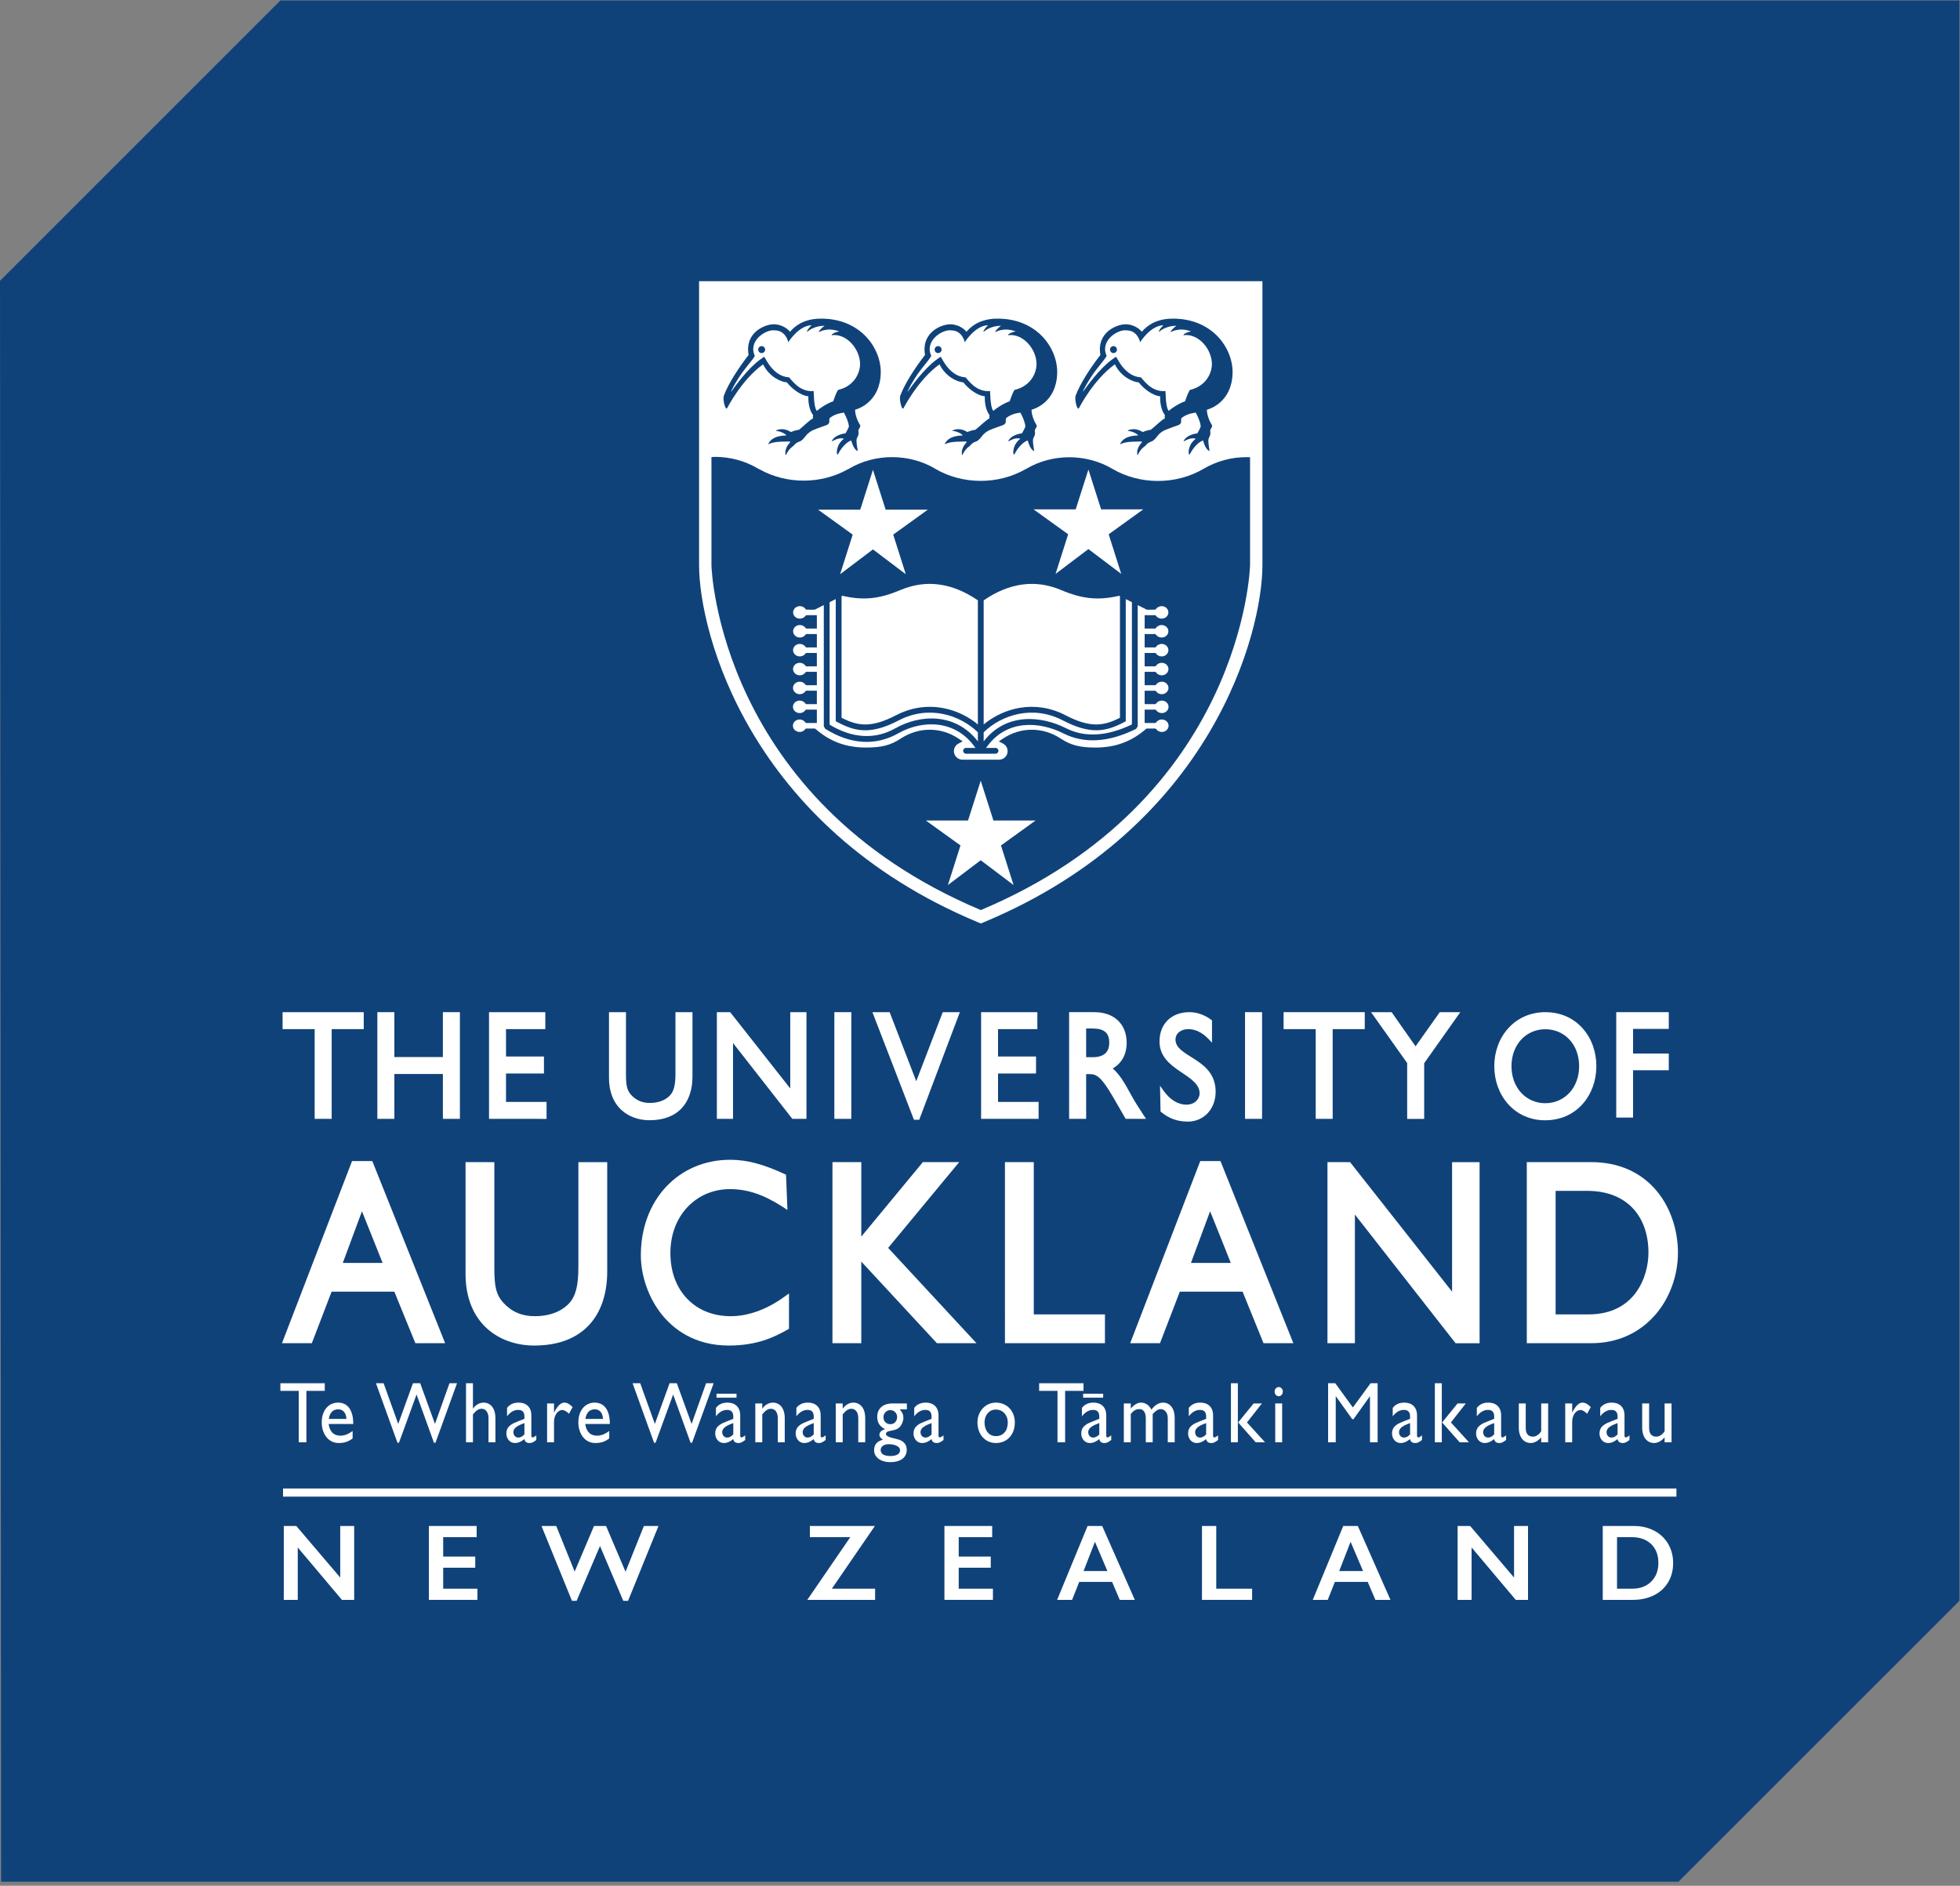 <?xml version="1.0" encoding="UTF-8" standalone="no"?>
<svg
   xmlns:dc="http://purl.org/dc/elements/1.1/"
   xmlns:cc="http://creativecommons.org/ns#"
   xmlns:rdf="http://www.w3.org/1999/02/22-rdf-syntax-ns#"
   xmlns:svg="http://www.w3.org/2000/svg"
   xmlns="http://www.w3.org/2000/svg"
   viewBox="0 0 451 434"
   xml:space="preserve"
   id="svg2"
   version="1.1">
   <rect x="0" y="0" width="451" height="434" fill="#808080" stroke="none"/>
   <defs id="defs6">
      <clipPath
       id="clipPath20"
       clipPathUnits="userSpaceOnUse"><path
         id="path18"
         d="M 0,0 H 3382 V 3247.92 H 0 Z" />
     </clipPath>
   </defs>
   <g
     transform="matrix(1.333,0,0,-1.333,0,433.053)"
     id="g10">
      <g transform="scale(0.1)"
       id="g12">
         <g id="g14">
            <g clip-path="url(#clipPath20)" id="g16">
               <path id="path22" style="fill:#10427a;fill-opacity:1;fill-rule:nonzero;stroke:none"
   d="m 0,2763.92 484.004,484 H 3382.36 V 484.949 L 2897.41,0 H 1.895 L 0,2763.92" />
               <path
             id="path24"
             style="fill:#ffffff;fill-opacity:1;fill-rule:nonzero;stroke:none"
             d="m 515.73,758.672 h 13.168 v 88.75 h 31.715 v 13.148 h -76.609 v -13.148 h 31.726 v -88.75" /><path
             id="path26"
             style="fill:#ffffff;fill-opacity:1;fill-rule:nonzero;stroke:none"
             d="m 567.578,799.012 c 1.621,10.617 7.113,16.57 16.254,16.57 8.465,0 13.734,-6.434 14.137,-16.57 z m 15.981,28.117 c -16.633,0 -28.188,-13.77 -28.188,-34.09 0,-18.519 10.465,-35.68 29.277,-35.68 10.207,0 16.801,2.532 24.047,7.891 v 12.832 c -6.961,-5.07 -13.84,-8.051 -21.097,-8.051 -11.555,0 -18.399,6.918 -20.282,20.16 h 42.481 c 0,24.821 -10.231,36.938 -26.238,36.938" /><path
             id="path28"
             style="fill:#ffffff;fill-opacity:1;fill-rule:nonzero;stroke:none"
             d="m 725.344,860.57 h -12.5 l -25.406,-70.23 -25.243,70.23 h -13.187 l 37.117,-102.769 h 2.543 l 30.379,83.34 30.07,-83.34 h 2.582 l 37.223,102.769 h -13.035 l -25.028,-70.23 -25.515,70.23" /><path
             id="path30"
             style="fill:#ffffff;fill-opacity:1;fill-rule:nonzero;stroke:none"
             d="m 855.211,758.672 v 41.066 c 0,18.391 -8.75,27.391 -20.543,27.391 -6.723,0 -13.473,-3.77 -18.016,-10.168 h -0.261 V 860.57 H 804.422 V 758.672 h 11.969 v 48.129 c 5.621,6.98 9.789,9.711 15.058,9.711 7.223,0 11.828,-6.453 11.828,-16.274 v -41.566 h 11.934" /><path
             id="path32"
             style="fill:#ffffff;fill-opacity:1;fill-rule:nonzero;stroke:none"
             d="m 905.266,772.289 c -3.246,-3.449 -6.723,-5.519 -10.489,-5.519 -4.961,0 -8.586,3.871 -8.586,9.402 0,7.898 8.848,11.816 19.075,15.687 z m -10.629,22.691 c -9.676,-3.878 -20.543,-7.89 -20.543,-21.199 0,-8.672 5.883,-16.422 14.75,-16.422 5.531,0 11.035,2.25 16.281,6.86 1.102,-4.77 3.906,-6.86 9.125,-6.86 3.766,0 6.055,1.172 11.531,5.223 v 8.059 c -2.636,-2.262 -5.066,-3.602 -6.285,-3.602 -1.48,0 -2.285,0.902 -2.285,3.449 v 34.492 c 0,15.231 -9.684,22.149 -21.902,22.149 -8.704,0 -15.332,-2.988 -20.032,-9.141 V 803.48 c 5.801,7.661 12.493,11.059 19.098,11.059 7.242,0 10.891,-3.398 10.891,-11.769 v -3.598 l -10.629,-4.192" /><path
             id="path34"
             style="fill:#ffffff;fill-opacity:1;fill-rule:nonzero;stroke:none"
             d="m 944.406,825.738 v -67.066 h 11.934 v 35.117 c 0,11.512 6.465,20.602 14.644,20.602 2.832,0 7.532,-2.692 11.153,-6.539 l 6.312,11.488 c -4.961,5.23 -9.508,7.789 -14.375,7.789 -5.621,0 -11.386,-4.981 -17.461,-16.758 h -0.273 v 15.367 h -11.934" /><path
             id="path36"
             style="fill:#ffffff;fill-opacity:1;fill-rule:nonzero;stroke:none"
             d="m 1010.55,799.012 c 1.59,10.617 7.09,16.57 16.24,16.57 8.47,0 13.69,-6.434 14.09,-16.57 z m 15.96,28.117 c -16.66,0 -28.19,-13.77 -28.19,-34.09 0,-18.519 10.48,-35.68 29.29,-35.68 10.21,0 16.78,2.532 24.05,7.891 v 12.832 c -7.01,-5.07 -13.84,-8.051 -21.09,-8.051 -11.56,0 -18.43,6.918 -20.31,20.16 h 42.48 c 0,24.821 -10.21,36.938 -26.23,36.938" /><path
             id="path38"
             style="fill:#ffffff;fill-opacity:1;fill-rule:nonzero;stroke:none"
             d="m 1168.31,860.57 h -12.51 l -25.39,-70.23 -25.26,70.23 h -13.18 l 37.08,-102.769 h 2.58 l 30.34,83.34 30.12,-83.34 h 2.54 l 37.25,102.769 h -13.06 l -24.99,-70.23 -25.52,70.23" /><path
             id="path40"
             style="fill:#ffffff;fill-opacity:1;fill-rule:nonzero;stroke:none"
             d="m 1265.79,772.289 c -3.23,-3.449 -6.76,-5.519 -10.49,-5.519 -4.99,0 -8.62,3.871 -8.62,9.402 0,7.898 8.9,11.816 19.11,15.687 z m -10.6,22.691 c -9.7,-3.878 -20.59,-7.89 -20.59,-21.199 0,-8.672 5.9,-16.422 14.77,-16.422 5.55,0 11.04,2.25 16.26,6.86 1.05,-4.77 3.91,-6.86 9.15,-6.86 3.74,0 6.04,1.172 11.57,5.223 v 8.059 c -2.68,-2.262 -5.08,-3.602 -6.33,-3.602 -1.5,0 -2.28,0.902 -2.28,3.449 v 34.492 c 0,15.231 -9.67,22.149 -21.9,22.149 -8.75,0 -15.34,-2.988 -20,-9.141 V 803.48 c 5.74,7.661 12.47,11.059 19.08,11.059 7.23,0 10.87,-3.398 10.87,-11.769 v -3.598 l -10.6,-4.192" /><path
             id="path42"
             style="fill:#ffffff;fill-opacity:1;fill-rule:nonzero;stroke:none"
             d="m 1354.63,758.672 v 41.41 c 0,18.359 -9.15,27.047 -20.55,27.047 -6.73,0 -13.44,-3.77 -18.02,-10.168 h -0.26 v 8.777 h -11.97 v -67.066 h 11.97 v 48.129 c 5.63,6.98 9.79,9.711 15.04,9.711 7.27,0 11.8,-6.453 11.8,-16.274 v -41.566 h 11.99" /><path
             id="path44"
             style="fill:#ffffff;fill-opacity:1;fill-rule:nonzero;stroke:none"
             d="m 1404.66,772.289 c -3.21,-3.449 -6.69,-5.519 -10.48,-5.519 -4.96,0 -8.61,3.871 -8.61,9.402 0,7.898 8.92,11.816 19.09,15.687 z m -10.6,22.691 c -9.66,-3.878 -20.58,-7.89 -20.58,-21.199 0,-8.672 5.93,-16.422 14.8,-16.422 5.51,0 11.01,2.25 16.26,6.86 1.07,-4.77 3.9,-6.86 9.1,-6.86 3.8,0 6.06,1.172 11.59,5.223 v 8.059 c -2.72,-2.262 -5.08,-3.602 -6.32,-3.602 -1.47,0 -2.28,0.902 -2.28,3.449 v 34.492 c 0,15.231 -9.68,22.149 -21.88,22.149 -8.78,0 -15.34,-2.988 -20.05,-9.141 V 803.48 c 5.79,7.661 12.52,11.059 19.09,11.059 7.24,0 10.87,-3.398 10.87,-11.769 v -3.598 l -10.6,-4.192" /><path
             id="path46"
             style="fill:#ffffff;fill-opacity:1;fill-rule:nonzero;stroke:none"
             d="m 1493.54,758.672 v 41.41 c 0,18.359 -9.15,27.047 -20.6,27.047 -6.71,0 -13.41,-3.77 -17.99,-10.168 h -0.29 v 8.777 h -11.95 v -67.066 h 11.95 v 48.129 c 5.65,6.98 9.86,9.711 15.08,9.711 7.27,0 11.81,-6.453 11.81,-16.274 v -41.566 h 11.99" /><path
             id="path48"
             style="fill:#ffffff;fill-opacity:1;fill-rule:nonzero;stroke:none"
             d="m 1537.14,789.879 c -7.32,0 -12.14,4.961 -12.14,12.281 0,6.57 5.41,12.07 11.97,12.07 6.33,0 11.67,-5.359 11.67,-11.781 0,-7.347 -4.8,-12.57 -11.5,-12.57 z m -3.27,-34.52 c 7.39,0 19.78,-2.218 19.78,-10.73 0,-6.117 -6.19,-9.699 -16.68,-9.699 -10.87,0 -16.77,3.582 -16.77,10.32 0,5.941 5.62,10.109 13.67,10.109 z m 31.59,70.379 h -24.82 c -16.3,0 -26.37,-8.777 -26.37,-23.129 0,-4.937 1.1,-9.14 3.2,-12.578 2.29,-3.601 5.67,-6.453 10.14,-8.531 v -0.328 c -5.84,-1.5 -9.59,-5.242 -9.59,-9.551 0,-2.992 1.88,-5.691 6.06,-8.512 -10.47,-2.828 -15.19,-8.668 -15.19,-18.48 0,-11.801 11.57,-20.289 27.8,-20.289 17.9,0 28.51,8.058 28.51,21.351 0,8.481 -4.54,15.77 -17.46,18.629 -12.13,2.66 -18.42,4.91 -18.42,8.629 0,7.922 16.4,3.16 24.43,12.731 2.84,3.172 5.67,9.609 5.67,15.101 0,5.699 -1.61,9.449 -6.34,14.68 h 12.38 v 10.277" /><path
             id="path50"
             style="fill:#ffffff;fill-opacity:1;fill-rule:nonzero;stroke:none"
             d="m 1608.07,772.289 c -3.19,-3.449 -6.69,-5.519 -10.46,-5.519 -4.96,0 -8.63,3.871 -8.63,9.402 0,7.898 8.89,11.816 19.09,15.687 z m -10.58,22.691 c -9.7,-3.878 -20.57,-7.89 -20.57,-21.199 0,-8.672 5.91,-16.422 14.8,-16.422 5.48,0 10.98,2.25 16.23,6.86 1.07,-4.77 3.94,-6.86 9.15,-6.86 3.76,0 6.04,1.172 11.57,5.223 v 8.059 c -2.73,-2.262 -5.11,-3.602 -6.35,-3.602 -1.46,0 -2.26,0.902 -2.26,3.449 v 34.492 c 0,15.231 -9.7,22.149 -21.93,22.149 -8.72,0 -15.3,-2.988 -20,-9.141 V 803.48 c 5.77,7.661 12.52,11.059 19.07,11.059 7.24,0 10.87,-3.398 10.87,-11.769 v -3.598 l -10.58,-4.192" /><path
             id="path52"
             style="fill:#ffffff;fill-opacity:1;fill-rule:nonzero;stroke:none"
             d="m 1719,815.141 c 11.98,0 20.61,-9.379 20.61,-22.411 0,-14.492 -7.97,-23.441 -20.61,-23.441 -11.56,0 -19.5,9.43 -19.5,23.609 0,12.864 8.23,22.243 19.5,22.243 z m 0.14,-57.782 c 19.31,0 32.66,14.332 32.66,35.539 0,19.852 -13.73,34.231 -32.66,34.231 -18.04,0 -31.85,-14.957 -31.85,-34.231 0,-20.609 13.31,-35.539 31.85,-35.539" /><path
             id="path54"
             style="fill:#ffffff;fill-opacity:1;fill-rule:nonzero;stroke:none"
             d="m 1838.61,758.672 v 88.75 h 31.75 v 13.148 h -76.6 v -13.148 h 31.71 v -88.75 h 13.14" /><path
             id="path56"
             style="fill:#ffffff;fill-opacity:1;fill-rule:nonzero;stroke:none"
             d="m 1897.59,772.289 c -3.19,-3.449 -6.67,-5.519 -10.49,-5.519 -4.97,0 -8.59,3.871 -8.59,9.402 0,7.898 8.88,11.816 19.08,15.687 z m -10.58,22.691 c -9.68,-3.878 -20.55,-7.89 -20.55,-21.199 0,-8.672 5.92,-16.422 14.77,-16.422 5.5,0 11.01,2.25 16.27,6.86 1.04,-4.77 3.9,-6.86 9.14,-6.86 3.72,0 6.06,1.172 11.53,5.223 v 8.059 c -2.7,-2.262 -5.09,-3.602 -6.27,-3.602 -1.54,0 -2.3,0.902 -2.3,3.449 v 34.492 c 0,15.231 -9.73,22.149 -21.93,22.149 -8.78,0 -15.29,-2.988 -20.03,-9.141 V 803.48 c 5.78,7.661 12.55,11.059 19.09,11.059 7.24,0 10.86,-3.398 10.86,-11.769 v -3.598 l -10.58,-4.192" /><path
             id="path58"
             style="fill:#ffffff;fill-opacity:1;fill-rule:nonzero;stroke:none"
             d="m 2027.73,758.672 v 42.109 c 0,15.828 -7.77,26.348 -19.98,26.348 -8.67,0 -14.97,-5.551 -20.2,-12.117 -4.08,7.886 -10.35,12.117 -18.02,12.117 -5.69,0 -11.46,-3.328 -17.6,-10.168 v 8.777 h -11.98 v -67.066 h 11.98 v 48.707 c 5,6.402 9,8.531 15.06,8.531 5.93,0 10.87,-4.64 10.87,-15.551 v -41.687 h 11.91 v 48.707 c 4.34,4.949 9.59,8.66 13.45,8.531 6.92,0 12.58,-5.539 12.58,-15.672 v -41.566 h 11.93" /><path
             id="path60"
             style="fill:#ffffff;fill-opacity:1;fill-rule:nonzero;stroke:none"
             d="m 2082.07,772.289 c -3.24,-3.449 -6.72,-5.519 -10.54,-5.519 -4.94,0 -8.52,3.871 -8.52,9.402 0,7.898 8.86,11.816 19.06,15.687 z m -10.68,22.691 c -9.64,-3.878 -20.5,-7.89 -20.5,-21.199 0,-8.672 5.87,-16.422 14.77,-16.422 5.54,0 11.01,2.25 16.32,6.86 0.99,-4.77 3.86,-6.86 9.09,-6.86 3.72,0 6.06,1.172 11.56,5.223 v 8.059 c -2.73,-2.262 -5.12,-3.602 -6.35,-3.602 -1.49,0 -2.25,0.902 -2.25,3.449 v 34.492 c 0,15.231 -9.73,22.149 -21.93,22.149 -8.66,0 -15.34,-2.988 -20,-9.141 V 803.48 c 5.75,7.661 12.47,11.059 19.1,11.059 7.2,0 10.87,-3.398 10.87,-11.769 v -3.598 l -10.68,-4.192" /><path
             id="path62"
             style="fill:#ffffff;fill-opacity:1;fill-rule:nonzero;stroke:none"
             d="m 2164.02,825.738 -26.71,-32.84 30.19,-34.226 h 16.2 l -31.18,34.226 25.8,32.84 h -14.3" /><path
             id="path64"
             style="fill:#ffffff;fill-opacity:1;fill-rule:nonzero;stroke:none"
             d="m 2124.84,758.672 h 11.949 V 860.57 H 2124.84 Z" /><path
             id="path66"
             style="fill:#ffffff;fill-opacity:1;fill-rule:nonzero;stroke:none"
             d="m 2207.35,854 c -3.9,0 -7.15,-3.602 -7.15,-7.93 0,-4.32 3.25,-7.922 7.15,-7.922 3.86,0 7.11,3.602 7.11,7.922 0,4.328 -3.25,7.93 -7.11,7.93" /><path
             id="path68"
             style="fill:#ffffff;fill-opacity:1;fill-rule:nonzero;stroke:none"
             d="m 2201.29,758.672 h 11.961 v 67.066 H 2201.29 Z" /><path
             id="path70"
             style="fill:#ffffff;fill-opacity:1;fill-rule:nonzero;stroke:none"
             d="M 2378.05,758.672 V 860.57 h -12.19 l -30.52,-41.84 -30.41,41.84 h -12.36 V 758.672 h 13.17 v 79.297 h 0.28 l 28.18,-39.399 h 2.25 l 28.15,39.399 h 0.24 v -79.297 h 13.21" /><path
             id="path72"
             style="fill:#ffffff;fill-opacity:1;fill-rule:nonzero;stroke:none"
             d="m 2434.08,772.289 c -3.2,-3.449 -6.68,-5.519 -10.49,-5.519 -4.93,0 -8.6,3.871 -8.6,9.402 0,7.898 8.88,11.816 19.09,15.687 z m -10.64,22.691 c -9.63,-3.878 -20.55,-7.89 -20.55,-21.199 0,-8.672 5.97,-16.422 14.82,-16.422 5.5,0 11.01,2.25 16.22,6.86 1.09,-4.77 3.96,-6.86 9.14,-6.86 3.81,0 6.11,1.172 11.58,5.223 v 8.059 c -2.7,-2.262 -5.09,-3.602 -6.27,-3.602 -1.5,0 -2.3,0.902 -2.3,3.449 v 34.492 c 0,15.231 -9.68,22.149 -21.93,22.149 -8.78,0 -15.29,-2.988 -20.03,-9.141 V 803.48 c 5.78,7.661 12.51,11.059 19.09,11.059 7.29,0 10.87,-3.398 10.87,-11.769 v -3.598 l -10.64,-4.192" /><path
             id="path74"
             style="fill:#ffffff;fill-opacity:1;fill-rule:nonzero;stroke:none"
             d="m 2516.1,825.738 -26.73,-32.84 30.25,-34.226 h 16.08 l -31.13,34.226 25.73,32.84 h -14.2" /><path
             id="path76"
             style="fill:#ffffff;fill-opacity:1;fill-rule:nonzero;stroke:none"
             d="m 2476.84,758.672 h 12 V 860.57 h -12 z" /><path
             id="path78"
             style="fill:#ffffff;fill-opacity:1;fill-rule:nonzero;stroke:none"
             d="m 2579.27,772.289 c -3.24,-3.449 -6.72,-5.519 -10.49,-5.519 -4.95,0 -8.62,3.871 -8.62,9.402 0,7.898 8.86,11.816 19.11,15.687 z m -29.98,45.699 V 803.48 c 5.76,7.661 12.53,11.059 19.11,11.059 7.25,0 10.87,-3.398 10.87,-11.769 v -3.598 l -10.63,-4.192 c -9.68,-3.878 -20.6,-7.89 -20.6,-21.199 0,-8.672 5.97,-16.422 14.82,-16.422 5.54,0 11.01,2.25 16.27,6.86 1.04,-4.77 3.91,-6.86 9.14,-6.86 3.74,0 6.06,1.172 11.55,5.223 v 8.059 c -2.67,-2.262 -5.11,-3.602 -6.34,-3.602 -1.47,0 -2.25,0.902 -2.25,3.449 v 34.492 c 0,15.231 -9.71,22.149 -21.93,22.149 -8.71,0 -15.29,-2.988 -20.01,-9.141" /><path
             id="path80"
             style="fill:#ffffff;fill-opacity:1;fill-rule:nonzero;stroke:none"
             d="m 2672.42,758.672 v 67.066 h -11.98 V 777.82 c -3.86,-6.129 -9,-9.441 -14.4,-9.441 -8.14,0 -12.33,5.402 -12.33,14.769 v 42.59 h -11.96 V 784.07 c 0,-17.031 8.57,-26.711 20.84,-26.711 5.89,0 12.9,3.852 17.85,9.852 v -8.539 h 11.98" /><path
             id="path82"
             style="fill:#ffffff;fill-opacity:1;fill-rule:nonzero;stroke:none"
             d="m 2701.88,825.738 v -67.066 h 12 v 35.117 c 0,11.512 6.44,20.602 14.68,20.602 2.78,0 7.51,-2.692 11.13,-6.539 l 6.28,11.488 c -4.95,5.23 -9.52,7.789 -14.4,7.789 -5.61,0 -11.39,-4.981 -17.45,-16.758 h -0.24 v 15.367 h -12" /><path
             id="path84"
             style="fill:#ffffff;fill-opacity:1;fill-rule:nonzero;stroke:none"
             d="m 2792.26,772.289 c -3.24,-3.449 -6.73,-5.519 -10.44,-5.519 -5,0 -8.62,3.871 -8.62,9.402 0,7.898 8.85,11.816 19.06,15.687 z m -10.59,22.691 c -9.73,-3.878 -20.6,-7.89 -20.6,-21.199 0,-8.672 5.93,-16.422 14.8,-16.422 5.57,0 11.01,2.25 16.25,6.86 1.04,-4.77 3.9,-6.86 9.21,-6.86 3.67,0 5.99,1.172 11.48,5.223 v 8.059 c -2.67,-2.262 -5.11,-3.602 -6.3,-3.602 -1.51,0 -2.29,0.902 -2.29,3.449 v 34.492 c 0,15.231 -9.66,22.149 -21.88,22.149 -8.72,0 -15.34,-2.988 -20.01,-9.141 V 803.48 c 5.7,7.661 12.48,11.059 19.11,11.059 7.19,0 10.82,-3.398 10.82,-11.769 v -3.598 l -10.59,-4.192" /><path
             id="path86"
             style="fill:#ffffff;fill-opacity:1;fill-rule:nonzero;stroke:none"
             d="m 2885.41,758.672 v 67.066 h -11.96 V 777.82 c -3.86,-6.129 -9.02,-9.441 -14.35,-9.441 -8.21,0 -12.4,5.402 -12.4,14.769 v 42.59 h -11.96 V 784.07 c 0,-17.031 8.57,-26.711 20.84,-26.711 5.94,0 12.9,3.852 17.87,9.852 v -8.539 h 11.96" /><path
             id="path88"
             style="fill:#ffffff;fill-opacity:1;fill-rule:nonzero;stroke:none"
             d="m 1236.83,835.672 h 34.543 v 6.828 h -34.543 z" /><path
             id="path90"
             style="fill:#ffffff;fill-opacity:1;fill-rule:nonzero;stroke:none"
             d="m 1869.7,835.672 h 34.59 v 6.828 H 1869.7 Z" /><path
             id="path92"
             style="fill:#ffffff;fill-opacity:1;fill-rule:nonzero;stroke:none"
             d="m 943.465,1346.32 h -69.992 v 49 h 65.507 v 29.33 h -65.507 v 47.29 h 67.847 v 29.29 h -97.172 v -184.19 l 99.317,-0.04 v 29.32" /><path
             id="path94"
             style="fill:#ffffff;fill-opacity:1;fill-rule:nonzero;stroke:none"
             d="m 1790.69,1471.94 v 29.29 h -97.13 v -184.19 l 99.27,-0.04 v 29.32 h -70.03 v 49 h 65.59 v 29.33 h -65.59 v 47.29 h 67.89" /><path
             id="path96"
             style="fill:#ffffff;fill-opacity:1;fill-rule:nonzero;stroke:none"
             d="m 680.75,1394.49 h 83.762 v -77.45 h 29.363 v 184.19 h -29.363 v -77.5 H 680.75 v 77.5 h -29.363 v -184.19 h 29.363 v 77.45" /><path
             id="path98"
             style="fill:#ffffff;fill-opacity:1;fill-rule:nonzero;stroke:none"
             d="m 1121.07,1314.66 c 24.04,0 42.81,7.02 55.75,20.83 12.1,12.93 18.53,31.86 18.53,54.6 v 111.14 h -29.37 v -106.7 c 0,-18.77 -2.69,-29.48 -9.24,-36.78 -4.49,-4.96 -15,-13.25 -35.24,-13.25 -13.05,0 -23.57,4.6 -32.18,14.04 -6.7,7.58 -8.77,15.6 -8.77,34.4 v 108.25 l -29.32,0.04 v -113.72 c 0,-23.29 7.5,-42.42 21.67,-55.35 12.42,-11.27 29.44,-17.5 48.17,-17.5" /><path
             id="path100"
             style="fill:#ffffff;fill-opacity:1;fill-rule:nonzero;stroke:none"
             d="m 1392.11,1317.04 v 184.19 h -27.97 c 0,0 0,-127.57 0,-131.74 -2.58,3.3 -103.72,131.74 -103.72,131.74 h -22.97 v -184.19 h 27.89 c 0,0 0,126.73 0,130.9 2.66,-3.33 102.37,-130.9 102.37,-130.9 h 24.4" /><path
             id="path102"
             style="fill:#ffffff;fill-opacity:1;fill-rule:nonzero;stroke:none"
             d="m 1656.89,1501.23 h -29.52 c 0,0 -44.4,-115.75 -45.75,-119.24 -1.35,3.49 -45.91,119.24 -45.91,119.24 h -29.76 l 71.7,-185.74 9.09,-0.04 70.15,185.78" /><path
             id="path104"
             style="fill:#ffffff;fill-opacity:1;fill-rule:nonzero;stroke:none"
             d="m 1914.8,1448.57 c 0,-7.69 -2.1,-13.65 -6.19,-17.89 -4.68,-4.76 -12.18,-7.18 -22.1,-7.18 0,0 -10.31,0 -11.62,0 0,1.46 0,48.09 0,49.52 1.31,0 11.62,0 11.62,0 19.13,0 28.1,-7.54 28.29,-23.77 0,-0.28 0,-0.44 0,-0.68 z m 28.33,-131.53 h 35.16 l -4.84,7.38 c -9.68,14.84 -13.69,20.95 -20.08,32.5 -5.59,10.15 -11.31,20.67 -17.1,29.2 -5.16,7.54 -10.12,13.25 -15.51,17.93 15.51,8.77 24.08,24.41 24.08,44.21 0,15.99 -5.24,29.4 -15.16,38.72 -9.84,9.33 -23.84,14.25 -40.55,14.25 h -43.61 V 1317 l 29.37,0.04 c 0,0 0,75.78 0,77.21 1.15,0 6.47,0 6.47,0 10.04,0 18.76,-2.81 39.75,-39.12 l 22.02,-38.09" /><path
             id="path106"
             style="fill:#ffffff;fill-opacity:1;fill-rule:nonzero;stroke:none"
             d="m 2051.38,1471.94 c 12.3,0 24.2,-5.91 35.23,-17.53 l 4.21,-4.45 1.31,-1.35 v 38.49 l -0.36,0.24 -0.95,0.76 c -11.63,8.56 -24.6,13.13 -37.62,13.13 -15.23,0 -28.25,-4.8 -37.45,-13.81 -9.29,-9.05 -14.21,-21.82 -14.21,-36.86 0,-25.52 17.74,-39.64 35.99,-51.94 l 4.45,-3.02 8.17,-5.63 c 4.72,-3.37 8.01,-6.07 10.71,-8.73 6.79,-6.55 9.92,-13.02 9.92,-20.36 0,-7.46 -6.27,-19.32 -22.97,-19.32 -14.45,0 -28.57,8.69 -39.6,24.48 l -4.4,6.27 -1.39,1.98 0.91,-44.59 0.24,-0.24 c 14,-11.71 28.84,-17.18 46.82,-17.18 13.41,0 25.63,5.23 34.48,14.72 8.69,9.4 13.57,22.42 13.57,36.74 0,30.27 -18.65,44.84 -36.11,56.19 l -12.7,8.01 c -4.56,2.98 -7.97,5.48 -10.71,7.82 -6.78,5.87 -9.76,11.46 -9.76,18.21 0,10.6 9.17,17.97 22.22,17.97" /><path
             id="path108"
             style="fill:#ffffff;fill-opacity:1;fill-rule:nonzero;stroke:none"
             d="m 2429.08,1316.96 h 29.33 c 0,0 0,95.63 0,96.14 0.27,0.4 62.37,88.13 62.37,88.13 h -35.47 c 0,0 -40.59,-57.26 -41.74,-58.97 -1.19,1.71 -41.35,58.93 -41.35,58.93 l -35.51,0.04 c 0,0 62.13,-87.5 62.37,-87.89 0,-0.48 0,-96.38 0,-96.38" /><path
             id="path110"
             style="fill:#ffffff;fill-opacity:1;fill-rule:nonzero;stroke:none"
             d="m 1440.24,1317.04 h 29.293 v 184.191 h -29.293 z" /><path
             id="path112"
             style="fill:#ffffff;fill-opacity:1;fill-rule:nonzero;stroke:none"
             d="m 2149.19,1317.04 h 29.359 v 184.191 H 2149.19 Z" /><path
             id="path114"
             style="fill:#ffffff;fill-opacity:1;fill-rule:nonzero;stroke:none"
             d="m 543.184,1317.04 h 29.363 v 154.9 h 55.351 v 29.29 H 487.789 v -29.29 h 55.395 v -154.9" /><path
             id="path116"
             style="fill:#ffffff;fill-opacity:1;fill-rule:nonzero;stroke:none"
             d="m 2271.16,1317.04 h 29.28 v 154.9 h 55.4 v 29.29 h -140.11 v -29.29 h 55.43 v -154.9" /><path
             id="path118"
             style="fill:#ffffff;fill-opacity:1;fill-rule:nonzero;stroke:none"
             d="m 2818.97,1400.96 h 61.66 v 28.85 h -61.66 v 42.53 h 61.66 v 28.89 h -90.67 v -181.97 h 29.01 v 81.7" /><path
             id="path120"
             style="fill:#ffffff;fill-opacity:1;fill-rule:nonzero;stroke:none"
             d="m 2625.76,1453.76 c 10.66,11.6 25.44,17.99 41.63,17.99 33.94,0 58.52,-26.85 58.52,-63.85 0,-17.8 -5.92,-34.11 -16.7,-45.79 -10.7,-11.68 -25.59,-18.07 -41.82,-18.07 -16.11,0 -30.93,6.39 -41.63,18.07 -10.78,11.72 -16.66,27.99 -16.66,45.79 0,17.87 5.88,34.18 16.66,45.86 z m 41.16,-139.2 c 26.26,0 48.84,9.84 65.23,28.38 15.13,17.17 23.48,40.18 23.48,64.96 0,25.16 -8.47,48.45 -23.8,65.54 -16.27,18.15 -38.61,27.79 -64.44,27.79 -25.09,0 -47.78,-9.92 -63.98,-27.91 -15.48,-17.21 -23.98,-40.45 -23.98,-65.42 0,-24.7 8.34,-47.79 23.56,-65.04 16.07,-18.22 38.8,-28.3 63.93,-28.3" /><path
             id="path122"
             style="fill:#ffffff;fill-opacity:1;fill-rule:nonzero;stroke:none"
             d="m 2055.8,1068.32 c 1.21,3.23 31.05,83.44 33.07,89.17 2.36,-5.66 34.55,-85.87 35.69,-89.17 -3.36,0 -65.32,0 -68.76,0 z m 50.98,175.85 H 2071.9 L 1950.93,929.711 h 51.46 c 0,0 33.61,87.419 34.21,88.969 1.76,0 106.62,0 108.37,0 0.61,-1.55 36.1,-88.969 36.1,-88.969 h 51.52 l -125.81,314.459" /><path
             id="path124"
             style="fill:#ffffff;fill-opacity:1;fill-rule:nonzero;stroke:none"
             d="m 1907.36,979.422 h -122.85 v 262.928 h -49.77 V 929.711 h 172.62 v 49.711" /><path
             id="path126"
             style="fill:#ffffff;fill-opacity:1;fill-rule:nonzero;stroke:none"
             d="m 624.812,1157.49 c 2.223,-5.66 34.348,-85.87 35.629,-89.17 -3.433,0 -65.398,0 -68.699,0 1.078,3.23 30.914,83.44 33.07,89.17 z m -52.398,-138.81 c 1.754,0 106.684,0 108.301,0 0.605,-1.55 36.301,-88.969 36.301,-88.969 h 51.386 L 642.66,1244.17 H 607.703 L 486.746,929.711 h 51.52 c 0,0 33.613,87.419 34.148,88.969" /><path
             id="path128"
             style="fill:#ffffff;fill-opacity:1;fill-rule:nonzero;stroke:none"
             d="m 1361.96,954.559 v 60.951 l -2.09,-1.41 -6.53,-4.65 c -29.5,-21.411 -62.03,-33.13 -91.6,-33.13 -30.51,0 -56.64,10.371 -75.63,30.24 -18.99,19.73 -28.89,47.14 -28.89,79 0,30.84 10.37,58.86 29.36,79 18.93,20.14 44.99,31.18 73.48,31.18 30.17,0 58.19,-9.49 90.79,-30.51 l 6.33,-4.11 2.08,-1.34 -2.42,60.88 -0.81,0.34 c -38.12,17.78 -66.67,25.39 -95.5,25.39 -89.37,0 -154.3,-69.3 -154.3,-164.81 0,-35.83 13.47,-74.08 36.17,-102.369 19.66,-24.449 55.63,-53.539 115.7,-53.539 47.62,0 77.73,13.738 103.18,28.558 l 0.68,0.329" /><path
             id="path130"
             style="fill:#ffffff;fill-opacity:1;fill-rule:nonzero;stroke:none"
             d="m 1533.1,1094.24 c 1.41,1.69 122.64,148.11 122.64,148.11 h -62.7 c 0,0 -102.04,-123.39 -106.28,-128.58 0,6.68 0,128.58 0,128.58 h -49.77 V 929.711 h 49.77 c 0,0 0,134.629 0,140.899 4.17,-4.58 130.53,-140.899 130.53,-140.899 h 68.29 c 0,0 -151,162.919 -152.48,164.529" /><path
             id="path132"
             style="fill:#ffffff;fill-opacity:1;fill-rule:nonzero;stroke:none"
             d="m 2742.1,979.422 c 0,0 -54.35,0 -56.78,0 0,2.476 0,210.728 0,213.288 2.43,0 54.83,0 54.83,0 33.8,0 61.42,-10.98 79.8,-31.52 16.71,-18.66 25.6,-44.65 25.6,-75.16 0,-39.6 -21.89,-106.608 -103.45,-106.608 z m 118.46,212.218 c -27.14,33.2 -66.53,50.71 -114.02,50.71 H 2635.55 V 929.711 h 111.4 c 43.78,0 81.76,16.699 109.71,48.219 25.26,28.63 39.8,68.02 39.8,108.1 0,39.2 -13.06,77.79 -35.9,105.61" /><path
             id="path134"
             style="fill:#ffffff;fill-opacity:1;fill-rule:nonzero;stroke:none"
             d="m 922.098,925.672 c 40.949,0 72.668,11.918 94.622,35.289 20.61,22.019 31.46,54.009 31.46,92.739 v 188.58 h -49.778 v -181.11 c 0,-31.85 -4.578,-49.9 -15.757,-62.361 -7.61,-8.348 -25.391,-22.489 -59.743,-22.489 -22.222,0 -40.136,7.739 -54.617,23.84 -11.383,12.79 -14.953,26.4 -14.953,58.46 v 183.66 l -49.703,0.07 v -193.16 c 0,-39.47 12.726,-71.928 36.773,-93.889 21.012,-19.063 49.973,-29.629 81.696,-29.629" /><path
             id="path136"
             style="fill:#ffffff;fill-opacity:1;fill-rule:nonzero;stroke:none"
             d="m 2506.57,1018.68 c -4.44,5.59 -176.05,223.6 -176.05,223.6 l -39.06,0.07 V 929.711 h 47.35 c 0,0 0,215.049 0,222.119 4.44,-5.66 173.83,-222.189 173.83,-222.189 h 41.42 v 312.639 h -47.49 c 0,0 0,-216.53 0,-223.6" /><path
             id="path138"
             style="fill:#ffffff;fill-opacity:1;fill-rule:nonzero;stroke:none"
             d="m 587.281,525.109 -75.773,89.02 H 489.875 V 486.59 h 24.098 v 90.469 l 76.23,-90.469 h 21.176 v 127.539 h -24.098 v -89.02" /><path
             id="path140"
             style="fill:#ffffff;fill-opacity:1;fill-rule:nonzero;stroke:none"
             d="m 765.02,542.102 h 55.324 v 19.257 H 765.02 v 33.5 h 57.792 v 19.27 H 740.375 V 486.59 h 83.715 v 19.262 h -59.07 v 36.25" /><path
             id="path142"
             style="fill:#ffffff;fill-opacity:1;fill-rule:nonzero;stroke:none"
             d="m 1079.79,535.16 -33.59,78.969 h -20.82 l -33.407,-78.699 -31.774,78.699 h -25.472 l 52.585,-129.18 h 8.036 l 40.352,94.582 40.17,-94.582 h 8.3 l 52.5,129.18 h -25.2 l -31.68,-78.969" /><path
             id="path144"
             style="fill:#ffffff;fill-opacity:1;fill-rule:nonzero;stroke:none"
             d="m 1510.22,614.129 h -112.19 v -19.27 h 69.74 L 1393.55,486.59 h 117.04 v 19.262 h -74.68 l 74.31,108.277" /><path
             id="path146"
             style="fill:#ffffff;fill-opacity:1;fill-rule:nonzero;stroke:none"
             d="m 1654.92,542.102 h 55.32 v 19.257 h -55.32 v 33.5 h 57.79 v 19.27 h -82.44 V 486.59 h 83.72 v 19.262 h -59.07 v 36.25" /><path
             id="path148"
             style="fill:#ffffff;fill-opacity:1;fill-rule:nonzero;stroke:none"
             d="m 1870.46,536.352 19.62,50.488 21.55,-50.488 z m 6.93,77.777 -52.58,-127.539 h 25.83 l 12.33,31.039 h 56.69 l 13.24,-31.039 h 26.02 l -56.33,127.539 h -25.2" /><path
             id="path150"
             style="fill:#ffffff;fill-opacity:1;fill-rule:nonzero;stroke:none"
             d="m 2099.49,614.129 h -24.64 V 486.59 h 86.55 v 19.262 h -61.91 v 108.277" /><path
             id="path152"
             style="fill:#ffffff;fill-opacity:1;fill-rule:nonzero;stroke:none"
             d="m 2311.75,536.352 19.63,50.488 21.54,-50.488 z m 6.93,77.777 -52.57,-127.539 h 25.83 l 12.33,31.039 h 56.68 l 13.24,-31.039 h 26.02 l -56.32,127.539 h -25.21" /><path
             id="path154"
             style="fill:#ffffff;fill-opacity:1;fill-rule:nonzero;stroke:none"
             d="m 2613.56,525.109 -75.78,89.02 h -21.63 V 486.59 h 24.1 v 90.469 l 76.23,-90.469 h 21.18 v 127.539 h -24.1 v -89.02" /><path
             id="path156"
             style="fill:#ffffff;fill-opacity:1;fill-rule:nonzero;stroke:none"
             d="m 2850.32,518.141 c -8.25,-8.192 -19.18,-12.289 -32.82,-12.289 h -26.21 v 89.007 h 25.39 c 14.05,0 25.24,-3.98 33.55,-11.949 8.3,-7.98 12.46,-18.84 12.46,-32.59 0,-13.281 -4.13,-24 -12.37,-32.179 z m 5.15,87.871 c -10.34,5.41 -22.15,8.117 -35.42,8.117 h -53.4 V 486.59 h 51.94 c 13.7,0 25.84,2.648 36.43,7.941 10.59,5.301 18.76,12.77 24.52,22.418 5.75,9.641 8.62,20.711 8.62,33.18 0,12.242 -2.87,23.25 -8.58,33.051 -5.72,9.8 -13.76,17.41 -24.11,22.832" /><path
             id="path158"
             style="fill:#ffffff;fill-opacity:1;fill-rule:nonzero;stroke:none"
             d="m 488.59,664.82 h 2405.27 v 14.031 H 488.59 Z" /><path
             id="path160"
             style="fill:#ffffff;fill-opacity:1;fill-rule:nonzero;stroke:none"
             d="m 1206.76,2763.26 v -490.58 c 0,-115.37 86.21,-450.9 479.9,-615.64 l 6.43,-2.69 6.42,2.69 c 393.51,164.68 479.68,500.23 479.68,615.64 v 490.58 h -972.43" /><path
             id="path162"
             style="fill:#10427a;fill-opacity:1;fill-rule:nonzero;stroke:none"
             d="m 1311.28,2438.36 -0.03,-0.02 -3.02,1.55 c -22.31,13.13 -47.85,20.06 -73.85,20.06 -2.21,0 -3.36,-0.11 -4.82,-0.26 l -1.46,-0.14 v -186.87 c 0,-4 12.68,-404.85 464.99,-595.19 452.09,190.25 464.76,591.19 464.76,595.19 v 186.64 c -2.02,0.11 -4.12,0.15 -6.23,0.15 -26.04,0 -51.59,-6.95 -73.9,-20.07 -47.47,-28.01 -109.9,-28.09 -157.56,-0.11 -45.01,26.64 -103.62,26.56 -148.19,0.26 l -1.33,-0.65 c -47.32,-27.38 -109.2,-27.22 -156.39,0.53 l -0.82,0.58 c -44.45,26.02 -102.9,25.96 -147.35,-0.19 l -2.13,-1.26 -0.18,0.09 c -46.25,-26.24 -106.05,-26.34 -152.49,-0.29" /><path
             id="path164"
             style="fill:#10427a;fill-opacity:1;fill-rule:nonzero;stroke:none"
             d="m 1363.67,2675.88 c 17.07,20.07 39.3,22.17 49.52,22.65 72.13,2.25 108.75,-51.8 107.14,-95.01 -1.84,-49.3 -39.17,-60.8 -44.25,-62.2 0,0 -0.63,-10.7 7.74,-25.1 0.53,-1.04 2.15,-2.31 0.58,-5.08 -0.27,-0.61 -1.66,-3.26 -2.08,-3.76 -0.3,-0.48 -0.99,-2.02 -0.43,-3.87 0.88,-3.18 -0.32,-7.04 -2.71,-11.44 -1.81,-4 0.3,-13.99 1.31,-20.74 0.16,-1.42 -0.82,-1.47 -1.71,-0.45 -4.62,2.95 -8.12,12.16 -9.33,17.28 -8.72,-2.3 -18.84,-15.2 -22.27,-22.71 -0.29,-1.07 -2.17,-2.18 -2.48,0.19 -0.13,0.59 -1.86,15.07 12.12,25.61 -7.09,2.25 -14.47,-1.2 -19.45,-3.92 -0.37,-0.35 -2.46,-1.28 -0.89,0.99 0.31,0.5 4.37,9.7 23.1,12.35 0.24,0.65 4.17,6.81 5.8,11.58 -0.5,7.02 -4.14,15.82 -8.56,24.02 -0.69,-0.04 -14.04,-1.16 -23.45,-8.43 -0.63,-0.38 -1.8,-1.62 -1.8,-3.47 0,-1.85 0,-4.03 0,-4.03 0.13,-0.57 -0.72,-4.3 -5.52,-5.85 -0.42,-0.39 -16.25,-5.4 -23.78,-8.97 -0.39,-0.33 -7.17,-3.29 -12.15,-10.29 -1.05,-1.12 -5.03,-7.29 -10.81,-9.18 -1.39,-0.32 -4.51,-1.76 -6.71,-4 -2.24,-2.23 -4.26,-4.46 -6.16,-5.65 -1.91,-1.2 -6.16,-5.81 -9.23,-12.16 -0.5,-0.88 -1.4,-2.04 -1.46,0 -0.16,2.6 0.18,5.9 0.06,5.95 1.82,7.98 5.47,12.04 8.61,15.54 -1.23,0.36 -1.04,0.13 -2.34,0.83 -5.8,-0.7 -23.86,0.93 -34.69,-4.36 -0.82,-0.41 -1.68,-0.28 -0.82,0.87 1.99,2.73 6.05,13.23 30.45,13.78 0.29,2.32 -10.9,7.78 -16.58,7.78 -1.78,0 -0.72,0.99 0,1.27 1.28,0.58 12.02,5.21 24.75,-3.07 0.53,0.38 9.12,3.49 14.02,3.9 5.88,4.38 18.95,17.49 24.21,19.54 -0.11,0.77 -0.5,3.57 0.13,6.39 l -0.63,0.15 c -6.85,9.65 -7.87,23.9 -7.59,31.74 -13.99,1.33 -29.01,13.84 -36.99,23.99 -10.14,0.67 -30.36,9.33 -41.15,31.17 -36.86,-26.5 -60.82,-73.65 -62.17,-75.82 -0.86,-0.68 -1.34,-0.68 -1.99,-0.18 -4.06,7.32 -4.86,18.5 -3.5,21.99 7.17,19.5 24.16,46.33 42.65,70.18 -7.01,40.15 29.98,53.48 44.31,52.98 14.93,-0.32 25.32,-10 27.18,-12.98 v 0" /><path
             id="path166"
             style="fill:#ffffff;fill-opacity:1;fill-rule:nonzero;stroke:none"
             d="m 1314.74,2639.12 c -3.3,0 -5.95,2.7 -5.95,6.01 0,3.32 2.65,6.01 5.95,6.01 3.31,0 6.01,-2.69 6.01,-6.01 0,-3.31 -2.7,-6.01 -6.01,-6.01 z m 121.03,30.91 c 0,0 -0.86,0 -0.1,0.67 0.83,2.1 8.29,5.33 13.16,5.66 -21.58,8.59 -35.64,-1.91 -35.26,-0.73 l -0.18,0.73 c 0,0 2.92,4.93 10.03,9.85 -20,0 -30.19,-10.67 -30.19,-10.67 l -0.05,1.47 c 0,0 1.35,4.1 7.75,10.2 -22.59,-0.69 -40.17,-29.34 -40.17,-29.34 0,0 -3.93,20.49 -23.58,20.49 -14.35,2.18 -46.52,-17.5 -34.17,-44.13 -5.71,-10.65 -24.59,-27.15 -40.69,-60.52 -0.35,-0.7 0.36,-0.46 0,-1.16 14.53,20.66 35.51,47.16 56.87,60.15 2.15,-1.66 14.46,-33.67 42.8,-35.48 3.2,-2.33 17.32,-26 42.5,-23.67 0.3,-2.65 0.27,-25.42 4.58,-32.82 l 1.08,-1.35 c -0.09,0.71 0.17,0.1 0.17,0.1 2.01,2.23 16.24,12.56 28.01,16.4 0,0 5.07,15.67 8.49,19.66 24.49,5.62 37.08,24.98 37.83,43.67 0.51,26.02 -22.8,54.18 -48.88,50.82" /><path
             id="path168"
             style="fill:#10427a;fill-opacity:1;fill-rule:nonzero;stroke:none"
             d="m 1668.28,2675.88 c 17.04,20.07 39.32,22.17 49.51,22.65 72.13,2.25 108.79,-51.8 107.11,-95.01 -1.81,-49.3 -39.14,-60.8 -44.23,-62.2 0,0 -0.59,-10.7 7.74,-25.1 0.54,-1.04 2.16,-2.31 0.59,-5.08 -0.21,-0.61 -1.67,-3.26 -2.05,-3.76 -0.38,-0.48 -1,-2.02 -0.49,-3.87 0.92,-3.18 -0.32,-7.04 -2.65,-11.44 -1.84,-4 0.27,-13.99 1.24,-20.74 0.25,-1.42 -0.81,-1.47 -1.67,-0.45 -4.58,2.95 -8.12,12.16 -9.25,17.28 -8.82,-2.3 -18.94,-15.2 -22.35,-22.71 -0.33,-1.07 -2.17,-2.18 -2.53,0.19 -0.14,0.59 -1.85,15.07 12.19,25.61 -7.12,2.25 -14.48,-1.2 -19.49,-3.92 -0.37,-0.35 -2.47,-1.28 -0.87,0.99 0.3,0.5 4.37,9.7 23.09,12.35 0.24,0.65 4.14,6.81 5.82,11.58 -0.46,7.02 -4.14,15.82 -8.55,24.02 -0.73,-0.04 -14.04,-1.16 -23.49,-8.43 -0.59,-0.38 -1.81,-1.62 -1.81,-3.47 0,-1.85 0,-4.03 0,-4.03 0.15,-0.57 -0.66,-4.3 -5.52,-5.85 -0.44,-0.39 -16.24,-5.4 -23.72,-8.97 -0.43,-0.33 -7.22,-3.29 -12.19,-10.29 -1.04,-1.12 -5.02,-7.29 -10.78,-9.18 -1.46,-0.32 -4.5,-1.76 -6.73,-4 -2.22,-2.23 -4.28,-4.46 -6.19,-5.65 -1.85,-1.2 -6.18,-5.81 -9.22,-12.16 -0.46,-0.88 -1.38,-2.04 -1.42,0 -0.23,2.6 0.12,5.9 0.04,5.95 1.85,7.98 5.5,12.04 8.64,15.54 -1.24,0.36 -1.09,0.13 -2.38,0.83 -5.75,-0.7 -23.83,0.93 -34.71,-4.36 -0.81,-0.41 -1.61,-0.28 -0.81,0.87 2.03,2.73 6.07,13.23 30.45,13.78 0.32,2.32 -10.89,7.78 -16.56,7.78 -1.74,0 -0.75,0.99 0,1.27 1.3,0.58 12.03,5.21 24.73,-3.07 0.57,0.38 9.14,3.49 13.99,3.9 5.93,4.38 18.99,17.49 24.21,19.54 -0.04,0.77 -0.48,3.57 0.21,6.39 l -0.69,0.15 c -6.76,9.65 -7.87,23.9 -7.58,31.74 -13.99,1.33 -28.98,13.84 -36.96,23.99 -10.18,0.67 -30.35,9.33 -41.17,31.17 -36.86,-26.5 -60.86,-73.65 -62.21,-75.82 -0.8,-0.68 -1.27,-0.68 -1.96,-0.18 -3.98,7.32 -4.84,18.5 -3.51,21.99 7.15,19.5 24.19,46.33 42.67,70.18 -6.98,40.15 30,53.48 44.35,52.98 14.88,-0.32 25.31,-10 27.16,-12.98 v 0" /><path
             id="path170"
             style="fill:#ffffff;fill-opacity:1;fill-rule:nonzero;stroke:none"
             d="m 1619.38,2639.12 c -3.35,0 -6.04,2.7 -6.04,6.01 0,3.32 2.69,6.01 6.04,6.01 3.29,0 5.98,-2.69 5.98,-6.01 0,-3.31 -2.69,-6.01 -5.98,-6.01 z m 120.96,30.91 c 0,0 -0.83,0 -0.11,0.67 0.85,2.1 8.38,5.33 13.2,5.66 -21.58,8.59 -35.64,-1.91 -35.26,-0.73 l -0.17,0.73 c 0,0 2.91,4.93 10,9.85 -20.03,0 -30.14,-10.67 -30.14,-10.67 l -0.12,1.47 c 0,0 1.37,4.1 7.75,10.2 -22.55,-0.69 -40.15,-29.34 -40.15,-29.34 0,0 -3.9,20.49 -23.58,20.49 -14.33,2.18 -46.48,-17.5 -34.15,-44.13 -5.73,-10.65 -24.59,-27.15 -40.64,-60.52 -0.37,-0.7 0.32,-0.46 0,-1.16 14.44,20.66 35.48,47.16 56.78,60.15 2.18,-1.66 14.52,-33.67 42.87,-35.48 3.15,-2.33 17.31,-26 42.44,-23.67 0.31,-2.65 0.29,-25.42 4.64,-32.82 l 1.07,-1.35 c -0.11,0.71 0.16,0.1 0.16,0.1 1.99,2.23 16.26,12.56 27.99,16.4 0,0 5.09,15.67 8.48,19.66 24.51,5.62 37.06,24.98 37.88,43.67 0.48,26.02 -22.86,54.18 -48.94,50.82" /><path
             id="path172"
             style="fill:#10427a;fill-opacity:1;fill-rule:nonzero;stroke:none"
             d="m 1970.96,2675.88 c 17.15,20.07 39.39,22.17 49.51,22.65 72.23,2.25 108.81,-51.8 107.18,-95.01 -1.78,-49.3 -39.17,-60.8 -44.26,-62.2 0,0 -0.59,-10.7 7.74,-25.1 0.54,-1.04 2.22,-2.31 0.6,-5.08 -0.22,-0.61 -1.68,-3.26 -2.06,-3.76 -0.32,-0.48 -0.97,-2.02 -0.49,-3.87 0.92,-3.18 -0.27,-7.04 -2.65,-11.44 -1.78,-4 0.27,-13.99 1.25,-20.74 0.24,-1.42 -0.76,-1.47 -1.68,-0.45 -4.6,2.95 -8.12,12.16 -9.25,17.28 -8.77,-2.3 -18.94,-15.2 -22.32,-22.71 -0.35,-1.07 -2.19,-2.18 -2.49,0.19 -0.19,0.59 -1.87,15.07 12.12,25.61 -7.09,2.25 -14.48,-1.2 -19.51,-3.92 -0.32,-0.35 -2.43,-1.28 -0.86,0.99 0.35,0.5 4.38,9.7 23.16,12.35 0.21,0.65 4.13,6.81 5.73,11.58 -0.43,7.02 -4.06,15.82 -8.52,24.02 -0.68,-0.04 -14.04,-1.16 -23.46,-8.43 -0.62,-0.38 -1.84,-1.62 -1.84,-3.47 0,-1.85 0,-4.03 0,-4.03 0.17,-0.57 -0.64,-4.3 -5.46,-5.85 -0.43,-0.39 -16.26,-5.4 -23.81,-8.97 -0.38,-0.33 -7.16,-3.29 -12.12,-10.29 -1.08,-1.12 -5.08,-7.29 -10.79,-9.18 -1.46,-0.32 -4.52,-1.76 -6.74,-4 -2.21,-2.23 -4.27,-4.46 -6.16,-5.65 -1.92,-1.2 -6.17,-5.81 -9.26,-12.16 -0.48,-0.88 -1.35,-2.04 -1.4,0 -0.22,2.6 0.11,5.9 0.05,5.95 1.79,7.98 5.41,12.04 8.6,15.54 -1.24,0.36 -1.05,0.13 -2.35,0.83 -5.76,-0.7 -23.86,0.93 -34.71,-4.36 -0.81,-0.41 -1.62,-0.28 -0.81,0.87 2.03,2.73 6.06,13.23 30.46,13.78 0.35,2.32 -10.93,7.78 -16.61,7.78 -1.73,0 -0.68,0.99 0,1.27 1.3,0.58 12.07,5.21 24.73,-3.07 0.59,0.38 9.17,3.49 14.04,3.9 5.87,4.38 18.96,17.49 24.21,19.54 -0.06,0.77 -0.46,3.57 0.19,6.39 l -0.65,0.15 c -6.82,9.65 -7.87,23.9 -7.6,31.74 -14.02,1.33 -29,13.84 -36.96,23.99 -10.2,0.67 -30.35,9.33 -41.23,31.17 -36.79,-26.5 -60.81,-73.65 -62.11,-75.82 -0.86,-0.68 -1.38,-0.68 -2.05,-0.18 -3.98,7.32 -4.82,18.5 -3.49,21.99 7.16,19.5 24.15,46.33 42.68,70.18 -7,40.15 29.98,53.48 44.34,52.98 14.88,-0.32 25.33,-10 27.11,-12.98 v 0" /><path
             id="path174"
             style="fill:#ffffff;fill-opacity:1;fill-rule:nonzero;stroke:none"
             d="m 1922.08,2639.12 c -3.3,0 -5.98,2.7 -5.98,6.01 0,3.32 2.68,6.01 5.98,6.01 3.32,0 6,-2.69 6,-6.01 0,-3.31 -2.68,-6.01 -6,-6.01 z m 121.01,30.91 c 0,0 -0.87,0 -0.11,0.67 0.81,2.1 8.36,5.33 13.2,5.66 -21.59,8.59 -35.71,-1.91 -35.28,-0.73 l -0.16,0.73 c 0,0 2.92,4.93 10.01,9.85 -20.02,0 -30.16,-10.67 -30.16,-10.67 l -0.06,1.47 c 0,0 1.27,4.1 7.71,10.2 -22.59,-0.69 -40.15,-29.34 -40.15,-29.34 0,0 -3.94,20.49 -23.61,20.49 -14.37,2.18 -46.48,-17.5 -34.12,-44.13 -5.73,-10.65 -24.61,-27.15 -40.68,-60.52 -0.33,-0.7 0.32,-0.46 0,-1.16 14.52,20.66 35.49,47.16 56.84,60.15 2.13,-1.66 14.47,-33.67 42.79,-35.48 3.17,-2.33 17.37,-26 42.53,-23.67 0.3,-2.65 0.24,-25.42 4.62,-32.82 l 1.03,-1.35 c -0.08,0.71 0.17,0.1 0.17,0.1 2,2.23 16.25,12.56 28.02,16.4 0,0 5.04,15.67 8.47,19.66 24.48,5.62 37.09,24.98 37.85,43.67 0.48,26.02 -22.83,54.18 -48.91,50.82" /><path
             id="path176"
             style="fill:#ffffff;fill-opacity:1;fill-rule:nonzero;stroke:none"
             d="m 1731.15,1973.42 -6.96,-4.68 7.42,-3.91 c 4.75,-2.51 7.71,-7.5 7.71,-13.01 0,-8.09 -6.59,-14.68 -14.69,-14.68 h -63.32 c -8.09,0 -14.68,6.59 -14.68,14.68 0,5.5 2.97,10.48 7.73,13.01 l 7.37,3.92 -6.92,4.67 c -15.29,10.29 -32.53,15.44 -49.86,15.44 -17.31,0 -34.71,-5.14 -50.31,-15.42 -17.14,-11.33 -32.77,-15.34 -59.71,-15.34 -34.13,0 -61.64,10.05 -86.6,31.63 l -1.41,1.22 h -15.85 l -1.5,-1.79 c -2.23,-2.64 -5.58,-4.17 -9.18,-4.17 -6.43,0 -11.66,4.84 -11.66,10.79 0,5.94 5.23,10.77 11.66,10.77 3.61,0 6.97,-1.55 9.2,-4.26 l 1.5,-1.83 h 18.98 v 23.11 h -18.94 l -1.51,-1.79 c -2.23,-2.65 -5.58,-4.18 -9.18,-4.18 -6.42,0 -11.65,4.84 -11.65,10.79 0,5.95 5.23,10.79 11.65,10.79 3.64,0 7.01,-1.56 9.23,-4.26 l 1.51,-1.82 h 18.89 v 23.1 h -18.87 l -1.51,-1.8 c -2.21,-2.65 -5.56,-4.18 -9.19,-4.18 -6.41,0 -11.63,4.84 -11.63,10.78 0,5.95 5.22,10.79 11.63,10.79 3.66,0 6.94,-1.52 9.24,-4.29 l 1.5,-1.81 h 18.83 v 23.1 h -18.77 l -1.5,-1.77 c -2.26,-2.66 -5.61,-4.2 -9.19,-4.2 -6.43,0 -11.66,4.84 -11.66,10.8 0,5.94 5.23,10.78 11.66,10.78 3.61,0 6.97,-1.56 9.2,-4.27 l 1.5,-1.83 h 18.76 v 23.11 h -18.73 l -1.51,-1.8 c -2.22,-2.66 -5.56,-4.18 -9.17,-4.18 -6.43,0 -11.65,4.85 -11.65,10.8 0,5.94 5.22,10.77 11.65,10.77 3.61,0 6.99,-1.55 9.26,-4.27 l 1.5,-1.79 h 18.65 v 23.09 h -18.62 l -1.5,-1.79 c -2.23,-2.66 -5.59,-4.18 -9.23,-4.18 -6.41,0 -11.63,4.84 -11.63,10.78 0,5.95 5.22,10.79 11.63,10.79 3.64,0 7.02,-1.56 9.25,-4.27 l 1.5,-1.83 h 18.6 v 23.09 h -18.61 l -1.5,-1.77 c -2.25,-2.66 -5.61,-4.18 -9.24,-4.18 -6.41,0 -11.63,4.83 -11.63,10.78 0,5.94 5.22,10.78 11.63,10.78 3.66,0 7.03,-1.55 9.26,-4.25 l 1.48,-1.8 14.77,-0.12 15.82,7.96 v -209.2 l 2.34,-4.24 c 43.41,-27.32 87.03,-30.08 126.15,-7.95 41.23,23.32 99.15,24.46 133.24,-25.13 h -16.16 c -2.76,0 -5.01,-2.25 -5.01,-5.01 0,-2.77 2.25,-5.01 5.01,-5.01 h 50.87 c 2.76,0 5.01,2.24 5.01,5.01 0,2.76 -2.25,5.01 -5.01,5.01 h -16.26 c 34.64,50.4 92.73,45.59 133.42,25.02 36.02,-18.21 78.23,-15.57 125.49,7.81 l 2.79,4.49 -0.01,209.2 15.84,-7.96 14.73,0.12 1.48,1.78 c 2.27,2.71 5.65,4.27 9.3,4.27 6.41,0 11.62,-4.84 11.62,-10.78 0,-5.95 -5.21,-10.78 -11.62,-10.78 -3.62,0 -7,1.53 -9.28,4.2 l -1.5,1.75 h -18.58 v -23.09 h 18.57 l 1.5,1.81 c 2.27,2.73 5.65,4.29 9.29,4.29 6.41,0 11.62,-4.84 11.62,-10.79 0,-5.94 -5.21,-10.78 -11.62,-10.78 -3.63,0 -7,1.53 -9.27,4.2 l -1.5,1.77 h -18.59 v -23.09 h 18.7 l 1.5,1.82 c 2.21,2.7 5.56,4.24 9.19,4.24 6.42,0 11.64,-4.83 11.64,-10.77 0,-5.95 -5.22,-10.8 -11.64,-10.8 -3.55,0 -6.98,1.56 -9.15,4.18 l -1.5,1.8 h -18.74 v -23.11 h 18.75 l 1.5,1.82 c 2.24,2.72 5.62,4.28 9.25,4.28 6.41,0 11.62,-4.84 11.62,-10.78 0,-5.96 -5.21,-10.8 -11.62,-10.8 -3.62,0 -6.99,1.53 -9.23,4.19 l -1.51,1.78 h -18.76 v -23.1 h 18.79 l 1.51,1.81 c 2.25,2.73 5.63,4.29 9.25,4.29 6.4,0 11.6,-4.84 11.6,-10.79 0,-5.94 -5.2,-10.78 -11.6,-10.78 -3.63,0 -6.99,1.53 -9.21,4.19 l -1.51,1.79 h -18.83 v -23.1 h 18.91 l 1.5,1.82 c 2.27,2.74 5.55,4.26 9.21,4.26 6.41,0 11.64,-4.84 11.64,-10.79 0,-5.95 -5.23,-10.79 -11.64,-10.79 -3.6,0 -6.95,1.53 -9.19,4.19 l -1.5,1.78 h -18.93 v -23.11 h 18.96 l 1.5,1.82 c 2.24,2.72 5.59,4.27 9.19,4.27 6.43,0 11.65,-4.83 11.65,-10.77 0,-5.95 -5.22,-10.79 -11.65,-10.79 -3.55,0 -6.91,1.55 -9.23,4.23 l -1.5,1.73 h -15.77 l -1.41,-1.22 c -24.97,-21.58 -52.5,-31.63 -86.61,-31.63 -26.93,0 -42.56,4.01 -59.74,15.34 -31.15,20.55 -69.52,20.55 -100.15,-0.02" /><path
             id="path178"
             style="fill:#ffffff;fill-opacity:1;fill-rule:nonzero;stroke:none"
             d="m 1445.34,2002.04 c 32.21,-17.08 58.65,-21.68 106.11,2.96 52.07,27.05 105.71,9.33 136.54,-20.54 v -15.73 c -37.96,49.17 -98.73,47.3 -142.39,22.62 -35.01,-19.8 -74.2,-17.61 -113.53,6.26 v 211.46 l 10.6,5.33 v -210.95 l 2.67,-1.41" /><path
             id="path180"
             style="fill:#ffffff;fill-opacity:1;fill-rule:nonzero;stroke:none"
             d="m 1452.7,2009.51 v 209.93 l 1.31,0.67 c 36.2,-8.37 63.52,-5.64 100.14,9.86 44.3,18.73 89.31,12.76 133.84,-17.75 v -214.3 c -21.52,17.93 -50.99,30.47 -83.03,30.47 -18.85,0 -38.6,-4.34 -58.13,-14.49 -42.46,-22.04 -65.53,-19.05 -94.13,-4.39" /><path
             id="path182"
             style="fill:#ffffff;fill-opacity:1;fill-rule:nonzero;stroke:none"
             d="m 1834.54,2005 c 47.45,-24.62 73.89,-20.03 106.09,-2.96 l 2.66,1.41 v 210.95 l 10.6,-5.33 0.01,-211.12 c -43.13,-20.66 -81.38,-22.84 -113.72,-6.49 -42.9,21.69 -103.67,27.12 -142.17,-22.72 v 15.72 c 30.8,29.9 84.44,47.62 136.53,20.54" /><path
             id="path184"
             style="fill:#ffffff;fill-opacity:1;fill-rule:nonzero;stroke:none"
             d="m 1698.01,1997.94 v 214.28 c 44.5,30.51 89.5,36.49 133.83,17.75 36.59,-15.5 63.91,-18.22 100.11,-9.86 l 1.31,-0.67 v -209.93 c -28.59,-14.65 -51.66,-17.65 -94.1,4.39 -52.82,27.42 -107.01,12.51 -141.15,-15.96" /><path
             id="path186"
             style="fill:#ffffff;fill-opacity:1;fill-rule:nonzero;stroke:none"
             d="m 1935.49,2257.92 -56.68,42.81 -56.69,-42.81 21.72,68.37 -59.71,43.03 h 72.73 l 21.95,68.78 21.94,-68.78 h 72.76 l -59.71,-43.04 21.69,-68.36" /><path
             id="path188"
             style="fill:#ffffff;fill-opacity:1;fill-rule:nonzero;stroke:none"
             d="m 1563.58,2257.32 -56.7,42.85 -56.7,-42.86 21.73,68.39 -59.72,43.07 h 72.76 l 21.93,68.78 21.92,-68.78 h 72.78 l -59.72,-43.07 21.72,-68.38" /><path
             id="path190"
             style="fill:#ffffff;fill-opacity:1;fill-rule:nonzero;stroke:none"
             d="m 1636.25,1720.69 21.73,68.37 -59.74,43.06 h 72.78 l 21.92,68.76 21.92,-68.76 h 72.77 l -59.73,-43.06 21.72,-68.37 -56.68,42.82 -56.69,-42.82" />
            </g>
         </g>
      </g>
   </g>
</svg>